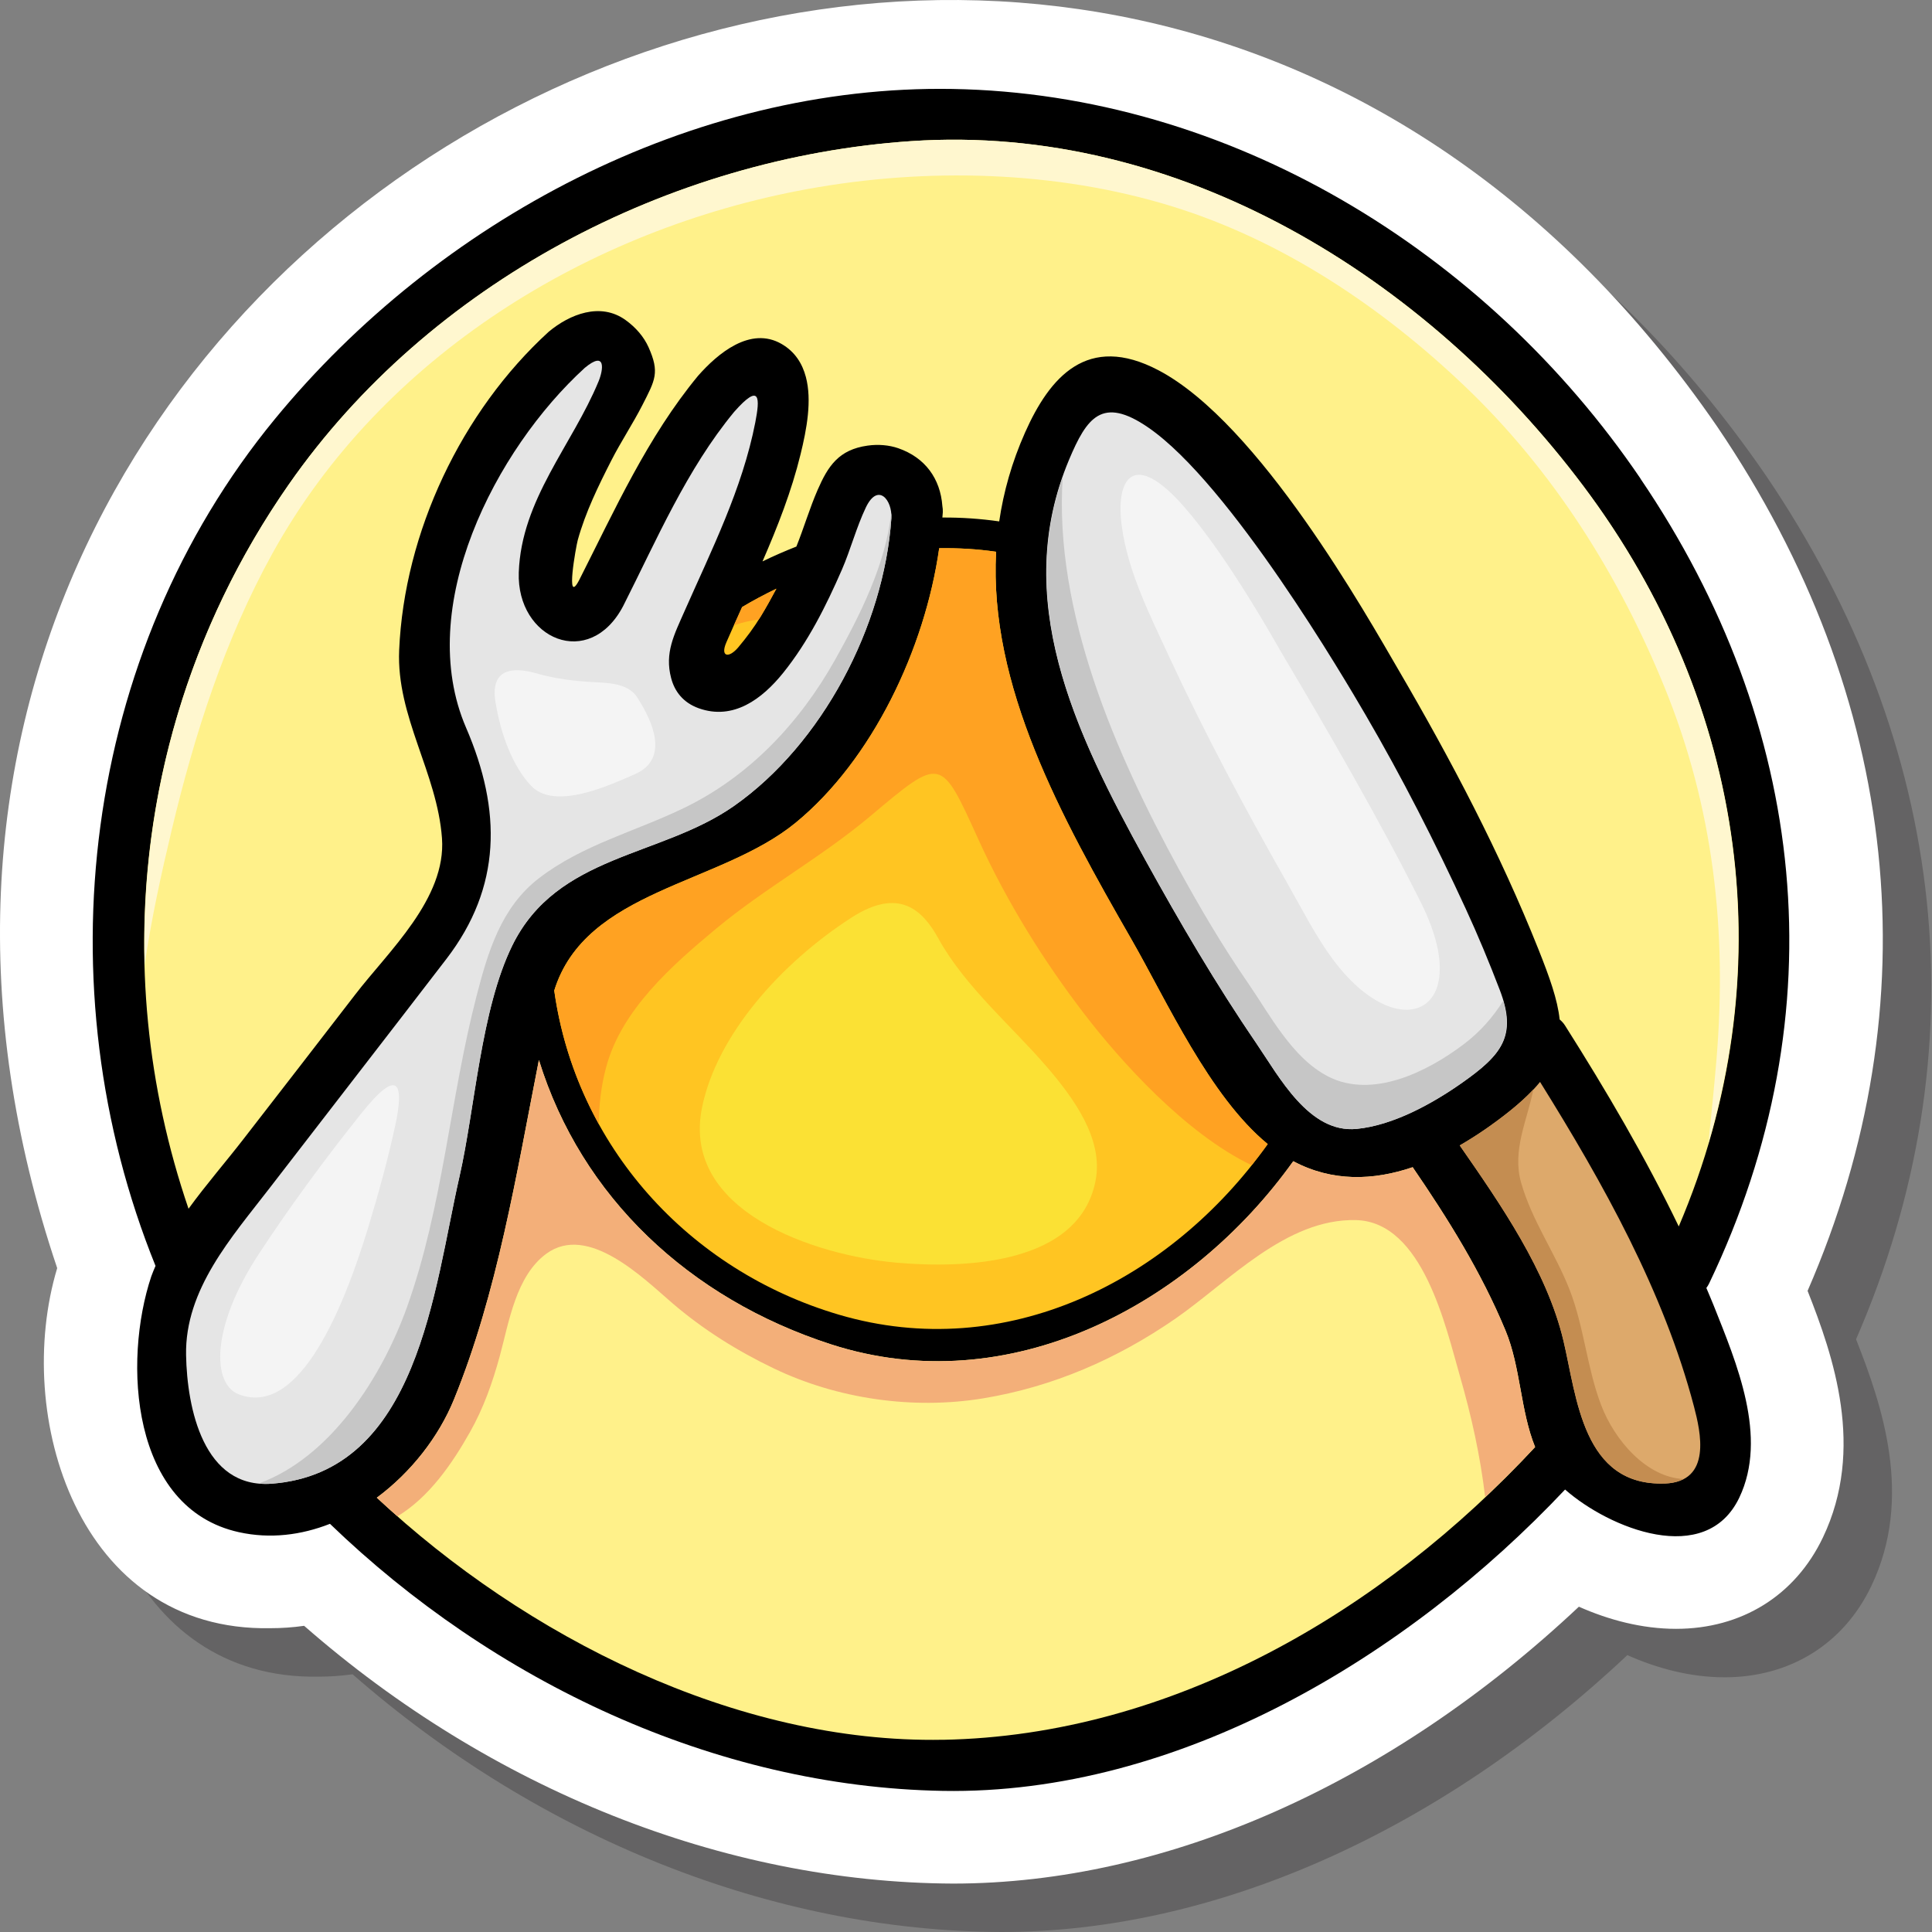 <svg width="48" height="48" viewBox="0 0 48 48" fill="none" xmlns="http://www.w3.org/2000/svg">
<rect x="0" y="0" width="48" height="48" fill="#808080" stroke="none"/>
<g style="mix-blend-mode:multiply" opacity="0.3">
<path d="M43.864 11.8C28.053 -11.191 -6.164 6.656 2.625 32.709C1.522 36.369 3.134 41.745 7.92 41.656C8.199 41.656 8.48 41.636 8.76 41.597C13.392 45.651 19.18 47.977 24.884 48C30.179 48 35.76 45.513 40.431 41.121C41.167 41.449 41.996 41.672 42.845 41.672C44.474 41.672 45.804 40.845 46.493 39.403C47.548 37.196 46.753 34.896 46.113 33.274C49.223 26.128 48.436 18.534 43.864 11.799V11.8Z" fill="#231F20"/>
</g>
<path d="M42.661 10.596C26.849 -12.395 -7.368 5.453 1.421 31.506C0.319 35.165 1.931 40.541 6.716 40.452C6.996 40.452 7.277 40.433 7.556 40.393C12.188 44.447 17.977 46.773 23.68 46.797C28.976 46.797 34.556 44.31 39.227 39.918C39.963 40.245 40.793 40.468 41.641 40.468C43.27 40.468 44.6 39.642 45.289 38.2C46.344 35.992 45.55 33.693 44.909 32.071C48.019 24.925 47.233 17.331 42.661 10.596Z" fill="white"/>
<path d="M40.757 11.889C36.924 6.243 30.545 2.326 23.659 2.21C17.193 2.102 10.873 5.488 6.829 10.411C2.032 16.249 1.056 24.51 3.864 31.451C3.828 31.537 3.789 31.622 3.759 31.71C3.052 33.82 3.245 37.474 5.937 38.067C6.714 38.238 7.485 38.139 8.198 37.859C12.245 41.765 17.747 44.395 23.424 44.494C29.278 44.596 34.976 41.155 38.884 37.007C39.979 37.971 42.379 38.95 43.212 37.209C43.932 35.7 43.143 33.861 42.575 32.432C42.517 32.287 42.454 32.144 42.394 31.999C42.421 31.964 42.445 31.925 42.466 31.88C45.689 25.144 44.907 18.005 40.755 11.89L40.757 11.889Z" fill="black"/>
<path d="M6.75 36.862C5.051 36.992 4.648 34.98 4.623 33.669C4.591 32.035 5.759 30.737 6.69 29.528C8.156 27.625 9.629 25.728 11.092 23.823C12.461 22.04 12.467 20.136 11.58 18.081C10.288 15.087 12.303 11.17 14.529 9.139C15.054 8.703 14.996 9.173 14.87 9.478C14.218 11.056 12.952 12.407 12.889 14.221C12.832 15.882 14.642 16.662 15.484 15.054C16.313 13.415 17.061 11.66 18.239 10.234C18.906 9.478 18.877 9.913 18.765 10.495C18.443 12.146 17.677 13.666 17 15.2C16.75 15.769 16.509 16.22 16.674 16.846C16.76 17.177 16.972 17.457 17.358 17.596C18.221 17.905 18.935 17.364 19.453 16.723C20.077 15.949 20.524 15.054 20.919 14.148C21.13 13.662 21.278 13.097 21.513 12.605C21.815 11.978 22.174 12.425 22.145 12.88C21.962 15.56 20.425 18.488 18.235 20.024C16.409 21.304 13.844 21.219 12.727 23.491C11.944 25.087 11.803 27.532 11.415 29.233C10.78 32.007 10.403 36.583 6.749 36.862H6.75Z" fill="#E5E5E5"/>
<path d="M19.29 14.625C19.166 14.857 19.038 15.088 18.901 15.314C18.736 15.586 18.547 15.839 18.343 16.082C18.102 16.367 17.889 16.317 18.047 15.957C18.174 15.665 18.305 15.374 18.438 15.082C18.715 14.916 19 14.766 19.291 14.625H19.29Z" fill="#FFC522"/>
<path d="M28.115 23.346C28.984 24.859 30.052 27.241 31.496 28.424C29.072 31.833 24.985 33.881 20.849 32.665C17.102 31.563 14.311 28.465 13.77 24.61C14.547 22.102 17.886 21.984 19.769 20.439C21.67 18.879 22.98 16.124 23.334 13.62C23.809 13.613 24.279 13.64 24.748 13.708C24.569 17.043 26.358 20.287 28.115 23.346V23.346Z" fill="#FFC522"/>
<path d="M26.561 11.42C27 10.378 27.38 9.833 28.526 10.62C30.564 12.018 33.429 16.907 33.921 17.75C34.834 19.314 35.656 20.931 36.414 22.574C36.721 23.239 37.001 23.915 37.263 24.599C37.7 25.741 37.31 26.21 36.314 26.909C35.578 27.425 34.613 27.958 33.708 28.047C32.525 28.165 31.78 26.75 31.214 25.921C30.21 24.451 29.308 22.911 28.449 21.353C26.689 18.162 25.113 14.861 26.561 11.42Z" fill="#E5E5E5"/>
<path d="M23.425 43.224C18.284 43.318 13.056 40.663 9.362 37.21C10.212 36.58 10.898 35.701 11.278 34.772C12.356 32.132 12.83 29.174 13.389 26.336C14.444 29.743 17.128 32.261 20.647 33.4C25.051 34.824 29.562 32.444 32.131 28.85C33.1 29.366 34.12 29.332 35.098 28.999C35.983 30.292 36.801 31.603 37.405 33.058C37.782 33.968 37.771 35.043 38.14 35.952C34.349 40.038 29.11 43.121 23.425 43.225V43.224Z" fill="#FFF18A"/>
<path d="M41.364 36.857C39.319 36.934 39.176 34.711 38.843 33.31C38.431 31.575 37.284 29.924 36.266 28.458C36.695 28.211 37.107 27.924 37.491 27.619C37.818 27.359 38.07 27.116 38.262 26.88C39.829 29.396 41.336 32.087 42.087 34.947C42.25 35.569 42.542 36.814 41.365 36.858L41.364 36.857Z" fill="#DDA96B"/>
<path d="M41.708 30.47C40.877 28.747 39.901 27.087 38.883 25.479C38.844 25.417 38.798 25.37 38.749 25.328C38.697 24.834 38.499 24.281 38.225 23.593C37.269 21.191 36.054 18.886 34.752 16.655C33.965 15.307 31.285 10.514 28.782 9.199C27.012 8.269 26.079 9.373 25.468 10.744C25.139 11.484 24.932 12.221 24.825 12.954C24.358 12.887 23.887 12.855 23.413 12.858C23.416 12.815 23.421 12.771 23.424 12.727C23.426 12.672 23.422 12.621 23.413 12.573C23.363 11.892 22.985 11.368 22.317 11.136C22.088 11.057 21.818 11.034 21.557 11.071C20.837 11.171 20.572 11.579 20.313 12.173C20.114 12.63 19.968 13.128 19.786 13.579C19.5 13.692 19.219 13.814 18.944 13.948C19.321 13.082 19.665 12.205 19.888 11.293C20.044 10.659 20.176 9.946 20.021 9.364C19.933 9.032 19.751 8.738 19.419 8.546C18.642 8.096 17.829 8.785 17.343 9.337C16.087 10.857 15.274 12.667 14.389 14.413C14.039 15.082 14.311 13.574 14.355 13.415C14.547 12.724 14.866 12.072 15.191 11.435C15.425 10.976 15.721 10.531 15.959 10.066C16.279 9.439 16.393 9.254 16.113 8.627C15.995 8.365 15.798 8.136 15.54 7.95C14.916 7.502 14.154 7.808 13.634 8.241C11.464 10.221 10.042 13.229 9.917 16.155C9.846 17.809 10.863 19.2 10.981 20.827C11.09 22.325 9.65 23.635 8.828 24.706C7.906 25.906 6.977 27.1 6.051 28.297C5.624 28.85 5.124 29.425 4.684 30.031C2.61 23.96 3.477 17.341 7.177 12.034C10.66 7.04 16.622 3.911 22.642 3.506C29.299 3.058 35.453 6.9 39.338 12.075C43.415 17.506 44.357 24.262 41.709 30.469L41.708 30.47Z" fill="#FFF18A"/>
<path d="M38.139 35.952C37.77 35.043 37.782 33.968 37.404 33.058C36.8 31.603 35.982 30.292 35.097 28.999C34.12 29.331 33.099 29.365 32.13 28.85C29.562 32.445 25.05 34.825 20.647 33.4C17.127 32.261 14.444 29.743 13.389 26.336C12.83 29.174 12.356 32.132 11.277 34.772C10.898 35.701 10.212 36.58 9.361 37.21C9.528 37.366 9.702 37.519 9.875 37.672C10.657 37.201 11.23 36.372 11.677 35.579C12.013 34.983 12.235 34.355 12.415 33.698C12.646 32.849 12.816 31.703 13.575 31.147C14.613 30.389 15.984 31.758 16.705 32.377C17.469 33.033 18.32 33.564 19.227 33.999C20.809 34.758 22.686 35.026 24.418 34.743C26.161 34.457 27.754 33.763 29.203 32.761C30.518 31.85 31.95 30.27 33.69 30.313C35.354 30.355 35.923 32.982 36.272 34.191C36.557 35.18 36.779 36.177 36.898 37.195C37.325 36.792 37.741 36.379 38.137 35.952L38.139 35.952Z" fill="#F3AF79"/>
<path d="M42.445 28.402C44.103 22.791 42.965 16.908 39.337 12.075C35.451 6.9 29.298 3.058 22.64 3.506C16.62 3.911 10.658 7.04 7.176 12.034C4.684 15.608 3.483 19.776 3.594 23.971C3.759 22.834 4.007 21.707 4.267 20.617C4.833 18.241 5.587 15.884 6.773 13.741C9.481 8.849 14.638 5.687 20.056 4.698C23.014 4.158 26.227 4.237 29.105 5.122C31.855 5.968 34.325 7.624 36.393 9.596C38.584 11.685 40.218 14.281 41.355 17.075C42.571 20.061 42.91 23.108 42.647 26.304C42.589 27.005 42.516 27.703 42.445 28.402V28.402Z" fill="#FFF7CF"/>
<path d="M22.146 12.88C22.148 12.834 22.147 12.789 22.142 12.744C22.002 14.033 21.36 15.298 20.746 16.394C19.87 17.955 18.624 19.282 17.004 20.069C15.787 20.661 14.485 20.979 13.394 21.816C12.449 22.541 12.122 23.651 11.837 24.756C11.174 27.318 11.008 29.968 10.112 32.474C9.495 34.197 8.216 36.215 6.423 36.858C6.527 36.868 6.635 36.871 6.75 36.862C10.403 36.583 10.78 32.007 11.416 29.233C11.804 27.532 11.945 25.087 12.728 23.491C13.844 21.219 16.409 21.304 18.236 20.024C20.425 18.489 21.963 15.561 22.146 12.88Z" fill="#C6C6C6"/>
<path d="M37.346 24.866C37.095 25.265 36.785 25.626 36.37 25.941C35.458 26.632 34.097 27.306 33 26.746C32.102 26.287 31.553 25.215 31.001 24.415C30.371 23.502 29.808 22.545 29.277 21.573C27.736 18.754 26.174 15.199 26.404 11.846C25.252 15.133 26.761 18.294 28.448 21.353C29.308 22.911 30.209 24.451 31.213 25.921C31.78 26.75 32.524 28.165 33.708 28.047C34.612 27.958 35.578 27.425 36.314 26.909C37.225 26.269 37.621 25.816 37.346 24.866Z" fill="#C6C6C6"/>
<path d="M35.307 22.434C34.351 20.514 32.986 18.143 31.886 16.297C31.729 16.033 30.535 13.868 29.423 12.596C28.155 11.146 27.713 11.89 27.869 13.064C28.019 14.192 28.563 15.272 29.039 16.299C29.941 18.245 30.946 20.118 32.005 21.983C32.356 22.6 32.685 23.256 33.111 23.83C34.755 26.05 36.671 25.172 35.307 22.434Z" fill="#F4F4F4"/>
<path d="M8.975 27.664C8.073 28.795 7.209 29.964 6.421 31.169C5.232 32.986 5.271 34.383 5.927 34.639C7.453 35.238 8.562 32.421 9.15 30.489C9.401 29.662 9.634 28.82 9.818 27.97C10.043 26.929 9.913 26.488 8.976 27.664H8.975Z" fill="#F4F4F4"/>
<path d="M15.83 17.324C15.623 17.003 15.191 16.97 14.851 16.953C14.321 16.928 13.819 16.871 13.336 16.732C12.693 16.546 12.18 16.64 12.31 17.443C12.437 18.218 12.721 19.018 13.193 19.521C13.782 20.149 15.159 19.502 15.775 19.233C16.638 18.855 16.217 17.921 15.83 17.325V17.324Z" fill="#F4F4F4"/>
<path d="M31.496 28.424C30.052 27.241 28.984 24.86 28.115 23.347C26.358 20.288 24.569 17.044 24.748 13.709C24.279 13.64 23.809 13.614 23.334 13.621C22.979 16.125 21.669 18.88 19.769 20.441C17.886 21.986 14.547 22.103 13.77 24.611C13.937 25.802 14.32 26.92 14.879 27.93C14.879 27.468 14.931 27.001 15.057 26.524C15.436 25.089 16.698 23.982 17.796 23.069C19.012 22.059 20.407 21.299 21.619 20.28C23.394 18.788 23.367 18.788 24.306 20.851C25.025 22.432 25.957 23.914 26.954 25.21C27.837 26.358 29.449 28.16 31.096 28.95C31.232 28.778 31.368 28.604 31.496 28.424V28.424Z" fill="#FFA222"/>
<path d="M19.29 14.625C19 14.766 18.715 14.916 18.437 15.082C18.369 15.233 18.303 15.384 18.235 15.535C18.437 15.465 18.642 15.416 18.847 15.393C18.864 15.366 18.883 15.341 18.9 15.314C19.037 15.088 19.166 14.857 19.289 14.625H19.29Z" fill="#FFA222"/>
<path d="M26.012 26.511C25.175 25.53 23.975 24.518 23.317 23.322C22.927 22.615 22.343 22.031 21.154 22.798C19.411 23.923 17.811 25.706 17.442 27.514C16.914 30.112 20.276 31.195 22.275 31.371C24.005 31.524 26.81 31.406 27.218 29.341C27.426 28.29 26.657 27.265 26.013 26.511H26.012Z" fill="#FBE134"/>
<path d="M41.364 36.857C41.556 36.85 41.706 36.808 41.827 36.745C40.91 36.705 40.111 35.786 39.776 34.899C39.426 33.974 39.357 32.971 38.997 32.045C38.64 31.129 38.065 30.341 37.792 29.384C37.563 28.581 37.942 27.84 38.096 27.068C37.93 27.244 37.731 27.426 37.492 27.617C37.108 27.923 36.696 28.21 36.267 28.457C37.285 29.923 38.432 31.574 38.844 33.309C39.177 34.71 39.32 36.933 41.365 36.856L41.364 36.857Z" fill="#C48D51"/>
</svg>

